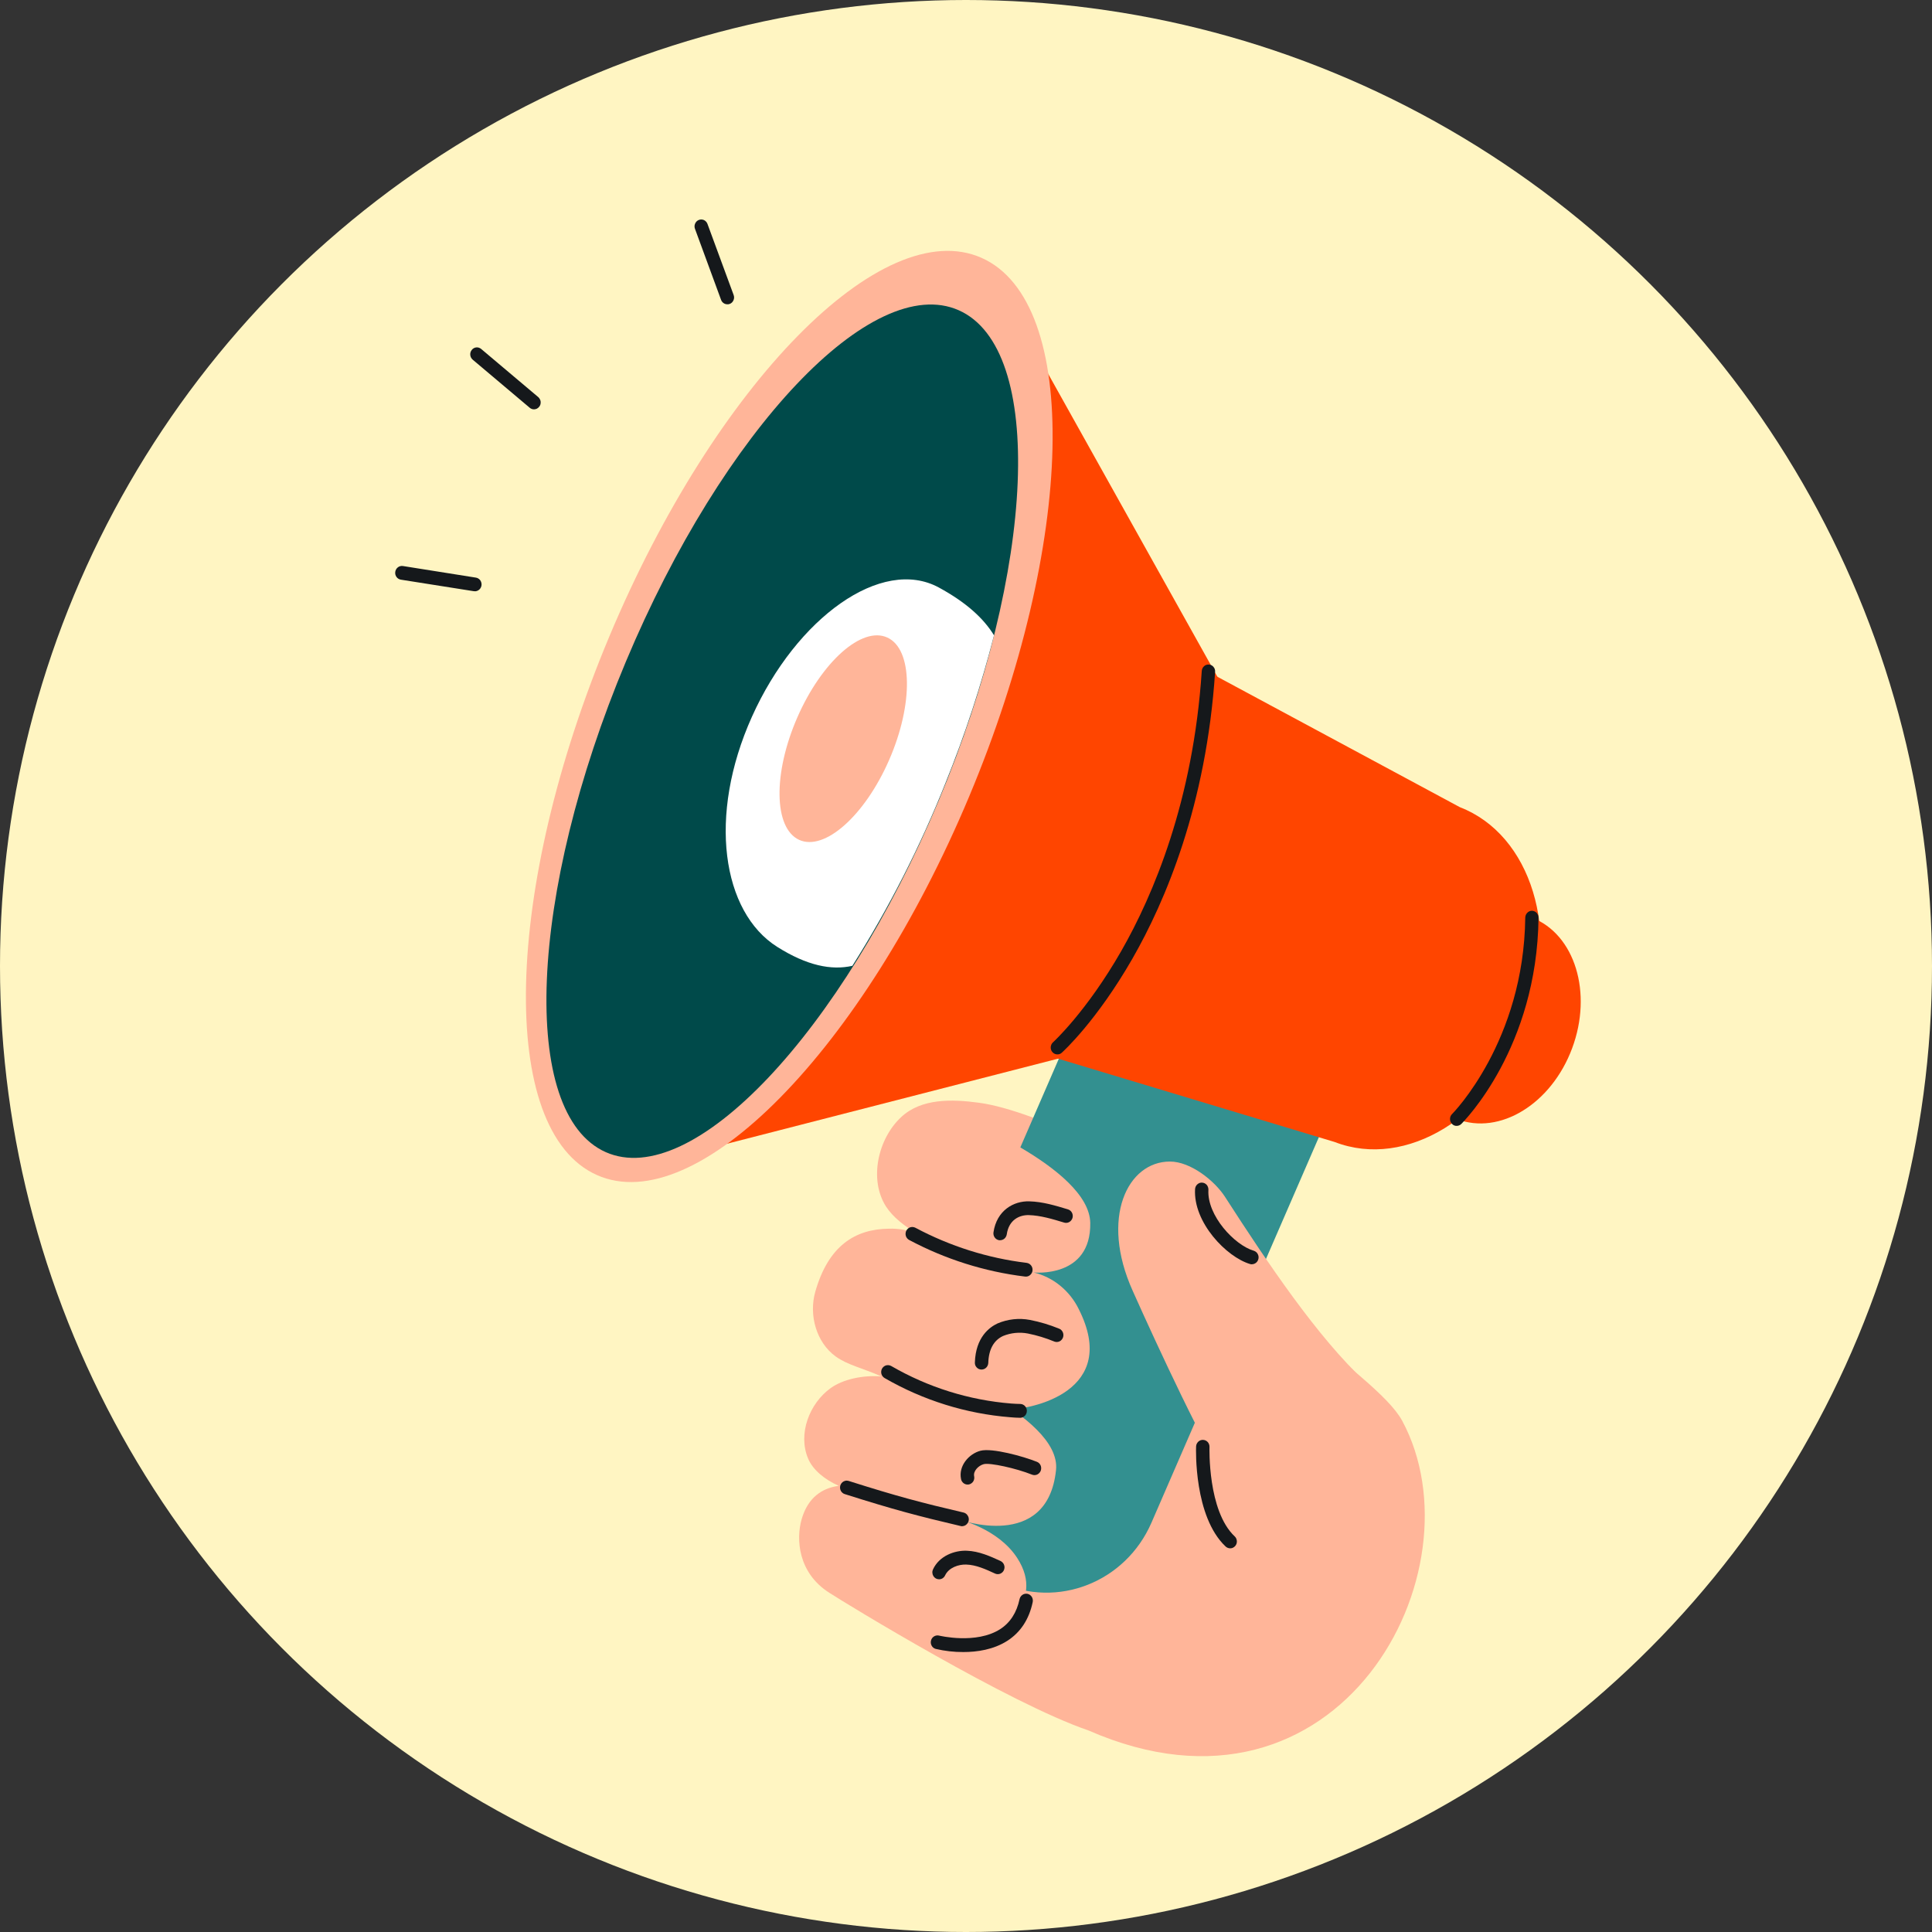 <svg width="32" height="32" viewBox="0 0 32 32" fill="none" xmlns="http://www.w3.org/2000/svg">
<rect x="0" y="0" width="32" height="32" fill="#333333" stroke="none"/>
<ellipse cx="16" cy="16" rx="16" ry="16" fill="#FFF5C2"/>
<g clip-path="url(#clip0_9618_58169)">
<path d="M19.741 19.666C18.974 19.372 17.203 18.397 16.215 18.265C15.768 18.204 15.261 18.19 14.927 18.502C14.54 18.861 14.389 19.538 14.676 19.985C14.79 20.161 14.982 20.308 15.19 20.433C15.042 20.374 14.883 20.346 14.724 20.351C14.164 20.357 13.72 20.632 13.503 21.398C13.394 21.784 13.522 22.236 13.841 22.467C14.034 22.607 14.276 22.656 14.6 22.798C14.296 22.773 13.963 22.844 13.759 22.991C13.405 23.245 13.212 23.752 13.385 24.159C13.466 24.351 13.663 24.507 13.892 24.61C13.621 24.647 13.381 24.798 13.276 25.169C13.186 25.49 13.213 26.047 13.735 26.381C14.01 26.559 16.712 28.212 18.027 28.661C22.19 30.486 24.564 26.02 23.224 23.531C22.777 22.708 20.137 21.297 19.741 19.666ZM15.749 20.741C15.754 20.744 15.757 20.748 15.758 20.753C15.759 20.758 15.759 20.763 15.757 20.768C15.755 20.773 15.751 20.776 15.746 20.778C15.741 20.78 15.736 20.78 15.732 20.778C15.646 20.738 15.562 20.662 15.456 20.585C15.559 20.64 15.659 20.692 15.749 20.741Z" fill="#FFB599"/>
<path d="M25.374 15.199L25.137 15.082C25.439 15.586 25.499 16.309 25.236 17.009C24.954 17.765 24.373 18.29 23.766 18.417L24.128 18.535C24.839 18.809 25.695 18.286 26.039 17.364C26.383 16.443 26.085 15.474 25.374 15.199Z" fill="#FF4500"/>
<path d="M17.978 16.522L15.012 23.352C14.583 24.34 15.013 25.499 15.973 25.94L16.557 26.209C17.517 26.65 18.643 26.207 19.072 25.22L22.038 18.39C22.466 17.402 22.036 16.243 21.076 15.802L20.493 15.533C19.533 15.092 18.407 15.535 17.978 16.522Z" fill="#339090"/>
<path d="M16.864 17.336L22.106 18.915C23.288 19.373 24.711 18.501 25.283 16.97C25.856 15.438 25.362 13.826 24.179 13.369L19.15 10.664C19.04 10.622 16.755 17.294 16.864 17.336Z" fill="#FF4500"/>
<path d="M14.87 22.676C14.87 22.676 16.136 23.34 16.627 23.348C17.118 23.355 18.55 23.033 17.867 21.682C17.794 21.532 17.688 21.399 17.559 21.294C17.431 21.189 17.281 21.115 17.121 21.076C17.121 21.076 18.073 21.177 18.058 20.255C18.042 19.332 15.754 18.447 15.754 18.447L15.128 19.861L14.857 22.035L14.87 22.676Z" fill="#FFB599"/>
<path d="M14.626 26.517C14.626 26.517 15.54 27.077 16.031 27.083C16.522 27.089 17.338 26.56 16.848 25.805C16.53 25.314 15.875 25.165 15.875 25.165C15.875 25.165 17.349 25.709 17.491 24.349C17.587 23.431 15.188 22.541 15.188 22.541L14.561 23.955L14.29 26.129L14.626 26.517Z" fill="#FFB599"/>
<path d="M16.991 21.144H16.978C16.308 21.062 15.658 20.857 15.059 20.538C15.033 20.524 15.013 20.5 15.004 20.472C14.995 20.443 14.998 20.412 15.011 20.384C15.025 20.358 15.048 20.337 15.076 20.328C15.104 20.319 15.135 20.322 15.161 20.335C15.737 20.642 16.361 20.839 17.004 20.917C17.032 20.921 17.058 20.935 17.076 20.957C17.095 20.98 17.104 21.008 17.102 21.038C17.101 21.067 17.088 21.094 17.067 21.114C17.047 21.134 17.019 21.145 16.991 21.145V21.144Z" fill="#15181B"/>
<path d="M16.901 23.483C16.847 23.483 16.792 23.479 16.733 23.474C16.002 23.416 15.291 23.194 14.652 22.825C14.626 22.81 14.607 22.785 14.599 22.756C14.591 22.727 14.595 22.695 14.609 22.669C14.624 22.643 14.648 22.623 14.676 22.615C14.704 22.607 14.735 22.611 14.761 22.625C15.372 22.979 16.051 23.191 16.75 23.247C16.803 23.251 16.854 23.253 16.903 23.254C16.932 23.256 16.958 23.268 16.978 23.29C16.997 23.311 17.008 23.339 17.008 23.368C17.008 23.398 16.997 23.426 16.978 23.447C16.958 23.468 16.932 23.481 16.903 23.483H16.901Z" fill="#15181B"/>
<path d="M16.565 20.542H16.549C16.519 20.537 16.493 20.521 16.476 20.497C16.458 20.473 16.451 20.442 16.455 20.412C16.508 20.047 16.791 19.89 17.048 19.898C17.273 19.904 17.483 19.969 17.689 20.031C17.717 20.04 17.741 20.059 17.755 20.086C17.769 20.113 17.772 20.144 17.764 20.173C17.755 20.202 17.736 20.226 17.71 20.241C17.684 20.255 17.654 20.259 17.626 20.25C17.435 20.192 17.238 20.132 17.041 20.126C16.886 20.122 16.709 20.203 16.675 20.446C16.67 20.473 16.657 20.497 16.637 20.515C16.617 20.532 16.591 20.542 16.565 20.542Z" fill="#15181B"/>
<path d="M16.26 22.684H16.256C16.241 22.684 16.226 22.681 16.213 22.675C16.199 22.669 16.187 22.66 16.177 22.649C16.166 22.638 16.159 22.625 16.153 22.611C16.148 22.596 16.146 22.581 16.147 22.566C16.161 22.148 16.389 21.982 16.523 21.92C16.693 21.848 16.878 21.828 17.058 21.862C17.223 21.894 17.384 21.942 17.54 22.006C17.568 22.016 17.59 22.037 17.603 22.065C17.615 22.092 17.617 22.123 17.607 22.152C17.597 22.18 17.576 22.204 17.55 22.217C17.523 22.23 17.492 22.231 17.465 22.221C17.322 22.162 17.175 22.117 17.024 22.087C16.887 22.061 16.744 22.075 16.614 22.128C16.459 22.2 16.376 22.35 16.369 22.576C16.367 22.605 16.355 22.632 16.335 22.652C16.315 22.672 16.288 22.683 16.26 22.684Z" fill="#15181B"/>
<path d="M15.941 25.279C15.933 25.28 15.925 25.279 15.916 25.277C15.204 25.11 14.806 25.005 13.992 24.747C13.978 24.743 13.965 24.736 13.954 24.726C13.942 24.716 13.933 24.705 13.926 24.691C13.92 24.678 13.915 24.664 13.914 24.649C13.913 24.634 13.914 24.619 13.918 24.604C13.923 24.59 13.93 24.577 13.939 24.565C13.948 24.554 13.96 24.544 13.973 24.537C13.986 24.53 14 24.526 14.014 24.524C14.029 24.523 14.043 24.525 14.057 24.529C14.864 24.785 15.259 24.889 15.966 25.054C15.991 25.062 16.013 25.078 16.027 25.101C16.042 25.123 16.049 25.15 16.046 25.177C16.043 25.204 16.03 25.229 16.011 25.247C15.992 25.266 15.967 25.277 15.941 25.278V25.279Z" fill="#15181B"/>
<path d="M16.027 24.589C16.001 24.589 15.976 24.58 15.957 24.564C15.937 24.547 15.923 24.525 15.918 24.499C15.872 24.28 16.048 24.079 16.24 24.029C16.433 23.979 16.95 24.122 17.174 24.212C17.202 24.223 17.224 24.244 17.236 24.272C17.248 24.3 17.248 24.331 17.238 24.36C17.227 24.388 17.206 24.41 17.179 24.423C17.152 24.435 17.122 24.436 17.094 24.425C16.83 24.319 16.396 24.224 16.294 24.251C16.206 24.274 16.117 24.366 16.135 24.451C16.141 24.48 16.136 24.511 16.12 24.537C16.104 24.562 16.078 24.58 16.05 24.587C16.042 24.588 16.034 24.589 16.027 24.589Z" fill="#15181B"/>
<path d="M15.554 26.158C15.535 26.158 15.516 26.153 15.5 26.144C15.484 26.135 15.47 26.121 15.46 26.105C15.45 26.089 15.444 26.07 15.443 26.051C15.441 26.032 15.445 26.012 15.453 25.995C15.556 25.771 15.809 25.677 16.013 25.685C16.216 25.692 16.406 25.779 16.572 25.855C16.585 25.861 16.597 25.87 16.607 25.881C16.617 25.891 16.625 25.904 16.63 25.918C16.636 25.932 16.638 25.947 16.638 25.962C16.637 25.977 16.634 25.992 16.628 26.006C16.622 26.019 16.614 26.032 16.603 26.042C16.592 26.052 16.58 26.06 16.566 26.066C16.553 26.071 16.538 26.073 16.524 26.073C16.509 26.073 16.495 26.069 16.481 26.063C16.327 25.992 16.168 25.919 16.005 25.914C15.878 25.909 15.715 25.964 15.654 26.093C15.645 26.113 15.63 26.129 15.613 26.141C15.595 26.152 15.575 26.158 15.554 26.158Z" fill="#15181B"/>
<path d="M20.269 24.395L21.506 25.066C21.23 24.834 22.975 23.219 22.617 22.888C21.83 22.16 20.991 20.913 20.291 19.825C20.115 19.552 19.716 19.238 19.377 19.239C18.675 19.239 18.217 20.172 18.761 21.38C19.152 22.257 20.03 24.149 20.269 24.395Z" fill="#FFB599"/>
<path d="M20.735 20.941C20.724 20.941 20.714 20.939 20.704 20.936C20.316 20.821 19.762 20.249 19.794 19.695C19.795 19.68 19.799 19.666 19.805 19.652C19.811 19.639 19.82 19.627 19.831 19.617C19.842 19.607 19.855 19.599 19.868 19.594C19.882 19.589 19.897 19.587 19.911 19.588C19.926 19.589 19.94 19.593 19.953 19.599C19.966 19.606 19.978 19.615 19.988 19.626C19.997 19.637 20.005 19.651 20.009 19.665C20.014 19.679 20.016 19.694 20.015 19.709C19.991 20.135 20.45 20.624 20.766 20.716C20.791 20.724 20.814 20.74 20.828 20.764C20.843 20.787 20.849 20.814 20.845 20.842C20.841 20.869 20.828 20.894 20.808 20.912C20.787 20.93 20.762 20.94 20.735 20.94V20.941Z" fill="#15181B"/>
<path d="M16.428 4.521L20.37 11.579C20.375 13.295 19.428 16.022 18.1 17.387L10.181 19.422C10.135 19.438 10.085 19.439 10.037 19.427C9.989 19.414 9.947 19.387 9.914 19.35C9.88 19.312 9.859 19.266 9.851 19.216C9.843 19.166 9.849 19.115 9.869 19.069L15.966 4.528C15.985 4.481 16.017 4.442 16.058 4.414C16.098 4.386 16.146 4.371 16.195 4.37C16.244 4.369 16.292 4.383 16.333 4.41C16.375 4.437 16.408 4.475 16.428 4.521Z" fill="#FF4500"/>
<path d="M16.053 13.191C17.812 8.995 17.904 5.002 16.258 4.271C14.612 3.54 11.851 6.348 10.092 10.543C8.333 14.739 8.242 18.732 9.888 19.463C11.534 20.194 14.294 17.386 16.053 13.191Z" fill="#FFB599"/>
<path d="M15.547 13.261C17.162 9.411 17.311 5.774 15.88 5.139C14.449 4.504 11.98 7.11 10.366 10.96C8.751 14.811 8.603 18.448 10.033 19.083C11.464 19.718 13.933 17.112 15.547 13.261Z" fill="#004A4A"/>
<path d="M16.464 10.523C16.289 10.237 15.997 9.974 15.55 9.731C14.605 9.217 13.194 10.226 12.455 11.87C11.716 13.514 11.96 15.107 12.873 15.683C13.364 15.993 13.77 16.076 14.118 15.997C14.725 15.037 15.242 14.02 15.664 12.96C15.984 12.167 16.251 11.353 16.464 10.523Z" fill="white"/>
<path d="M14.727 12.587C15.131 11.662 15.118 10.754 14.698 10.56C14.278 10.366 13.61 10.958 13.206 11.883C12.802 12.808 12.815 13.715 13.235 13.91C13.655 14.104 14.323 13.512 14.727 12.587Z" fill="#FFB599"/>
<path d="M15.957 27.363C15.802 27.364 15.648 27.346 15.498 27.311C15.47 27.303 15.446 27.285 15.432 27.259C15.417 27.233 15.413 27.203 15.42 27.174C15.427 27.145 15.444 27.12 15.469 27.105C15.493 27.089 15.523 27.084 15.551 27.09C15.56 27.092 16.167 27.239 16.566 26.984C16.732 26.877 16.84 26.709 16.887 26.487C16.894 26.457 16.911 26.431 16.936 26.415C16.96 26.398 16.991 26.393 17.02 26.399C17.048 26.405 17.073 26.423 17.09 26.449C17.105 26.474 17.111 26.505 17.105 26.535C17.045 26.821 16.903 27.037 16.683 27.178C16.454 27.324 16.182 27.363 15.957 27.363Z" fill="#15181B"/>
<path d="M17.513 17.464C17.491 17.464 17.469 17.457 17.451 17.444C17.432 17.43 17.418 17.412 17.41 17.39C17.402 17.368 17.401 17.345 17.407 17.322C17.412 17.3 17.424 17.279 17.441 17.264C17.446 17.259 17.995 16.758 18.571 15.753C19.101 14.826 19.763 13.269 19.905 11.113C19.906 11.098 19.91 11.083 19.916 11.07C19.923 11.056 19.932 11.044 19.943 11.034C19.954 11.025 19.966 11.017 19.98 11.012C19.994 11.008 20.009 11.006 20.023 11.007C20.038 11.008 20.052 11.012 20.065 11.018C20.078 11.025 20.09 11.034 20.099 11.046C20.109 11.057 20.116 11.07 20.121 11.084C20.125 11.098 20.127 11.113 20.126 11.128C19.981 13.334 19.301 14.929 18.756 15.879C18.163 16.912 17.61 17.415 17.587 17.436C17.567 17.455 17.541 17.465 17.513 17.464Z" fill="#15181B"/>
<path d="M24.128 18.648C24.113 18.649 24.098 18.646 24.084 18.64C24.07 18.634 24.058 18.625 24.048 18.613C24.027 18.592 24.016 18.562 24.017 18.532C24.017 18.502 24.029 18.473 24.051 18.452C24.065 18.438 25.24 17.246 25.263 15.197C25.264 15.168 25.276 15.139 25.297 15.118C25.317 15.097 25.345 15.085 25.374 15.085C25.404 15.086 25.431 15.099 25.452 15.12C25.472 15.142 25.483 15.171 25.483 15.201C25.458 17.351 24.253 18.567 24.202 18.618C24.182 18.637 24.155 18.648 24.128 18.648Z" fill="#15181B"/>
<path d="M20.375 25.645C20.348 25.645 20.321 25.634 20.3 25.615C19.774 25.119 19.809 24.006 19.811 23.959C19.812 23.928 19.825 23.9 19.847 23.879C19.868 23.858 19.897 23.848 19.926 23.849C19.956 23.85 19.984 23.863 20.004 23.885C20.024 23.907 20.034 23.937 20.033 23.967C20.033 23.978 20 25.022 20.45 25.447C20.467 25.462 20.478 25.483 20.483 25.505C20.489 25.528 20.487 25.551 20.479 25.573C20.471 25.594 20.456 25.613 20.438 25.625C20.42 25.639 20.398 25.645 20.375 25.645Z" fill="#15181B"/>
<path d="M12.047 5.04C12.024 5.04 12.002 5.033 11.984 5.02C11.965 5.007 11.951 4.988 11.943 4.966L11.511 3.79C11.5 3.761 11.501 3.73 11.514 3.702C11.526 3.675 11.548 3.653 11.575 3.643C11.603 3.632 11.633 3.633 11.66 3.645C11.687 3.658 11.708 3.681 11.718 3.709L12.151 4.885C12.156 4.899 12.159 4.914 12.159 4.929C12.158 4.945 12.155 4.96 12.149 4.973C12.143 4.987 12.134 5 12.124 5.01C12.113 5.021 12.1 5.029 12.086 5.034C12.074 5.039 12.06 5.041 12.047 5.04Z" fill="#15181B"/>
<path d="M7.864 9.792C7.858 9.793 7.853 9.793 7.847 9.792L6.639 9.601C6.61 9.596 6.584 9.58 6.567 9.556C6.549 9.531 6.542 9.501 6.547 9.471C6.551 9.441 6.567 9.414 6.591 9.396C6.614 9.378 6.644 9.371 6.673 9.375L7.881 9.567C7.909 9.571 7.934 9.586 7.952 9.608C7.969 9.631 7.978 9.659 7.976 9.688C7.974 9.717 7.961 9.744 7.94 9.764C7.919 9.783 7.892 9.794 7.864 9.794V9.792Z" fill="#15181B"/>
<path d="M8.845 6.78C8.819 6.78 8.794 6.771 8.774 6.754L7.829 5.957C7.806 5.937 7.792 5.91 7.789 5.879C7.786 5.849 7.795 5.819 7.814 5.796C7.832 5.772 7.859 5.757 7.889 5.754C7.918 5.751 7.947 5.761 7.97 5.78L8.915 6.577C8.926 6.587 8.935 6.598 8.942 6.612C8.949 6.625 8.954 6.639 8.955 6.654C8.956 6.669 8.955 6.684 8.951 6.699C8.947 6.713 8.94 6.726 8.93 6.738C8.92 6.751 8.907 6.761 8.892 6.769C8.877 6.776 8.861 6.78 8.845 6.78Z" fill="#15181B"/>
</g>
<defs>
<clipPath id="clip0_9618_58169">
<rect width="19.636" height="25.454" fill="white" transform="translate(6.545 3.636)"/>
</clipPath>
</defs>
</svg>
